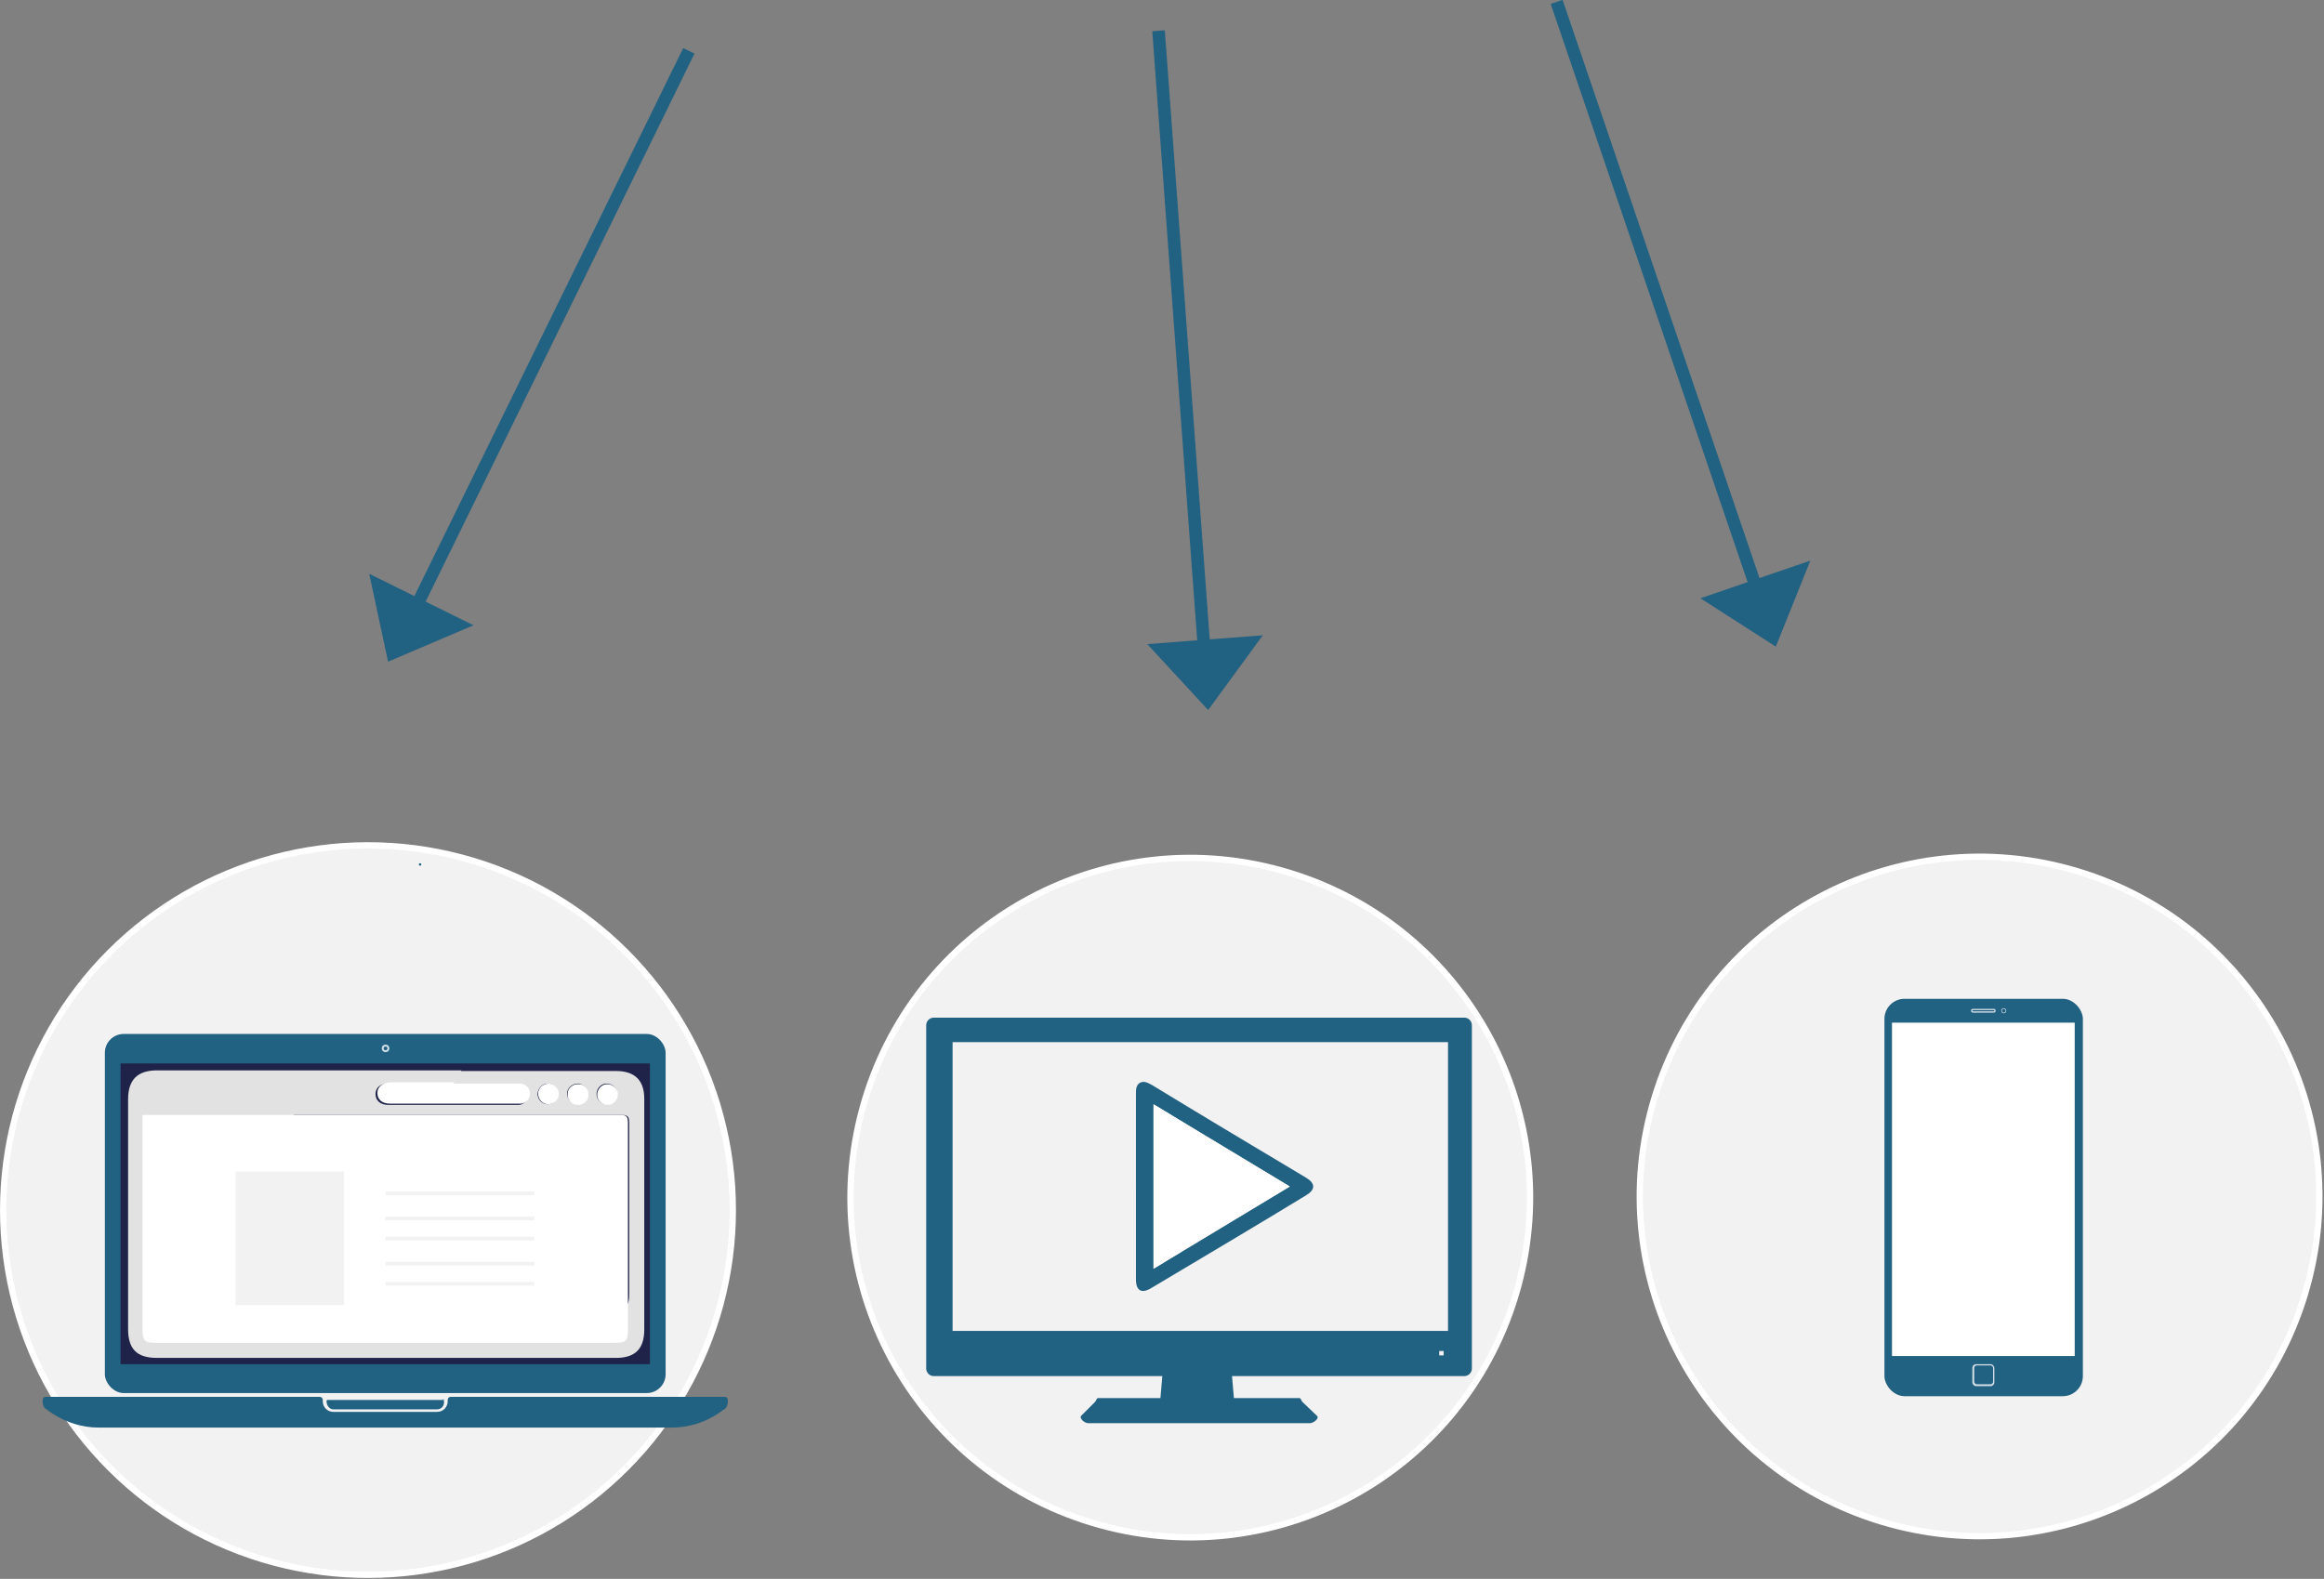 <?xml version="1.0" encoding="UTF-8"?><svg id="Layer_2" xmlns="http://www.w3.org/2000/svg" viewBox="0 0 370.1 251.5"><rect x="0" y="0" width="370.1" height="251.5" fill="#808080" stroke="none"/><defs><style>.cls-1,.cls-2{fill:#fff;}.cls-3{fill:#e2e2e2;}.cls-4{fill:#1f2349;}.cls-5,.cls-6{fill:#216182;}.cls-7{fill:#f2f2f2;stroke:#fff;}.cls-7,.cls-8{stroke-miterlimit:10;}.cls-8{fill:none;stroke:#216182;stroke-width:2px;}.cls-6{fill-rule:evenodd;}.cls-2{opacity:.8;}</style></defs><g id="system"><g><circle class="cls-7" cx="58.6" cy="192.9" r="58.1" transform="translate(-143 193.1) rotate(-73.2)"/><g><g><g><path class="cls-5" d="M115.4,222.5h-43.6c-.3,0-.5,.2-.5,.5v.2c0,.9-.7,1.7-1.7,1.7h-16.5c-.9,0-1.7-.7-1.7-1.7v-.2c0-.3-.2-.5-.5-.5H7.3c-.3,0-.5,.2-.5,.5v.4c0,.4,.2,.9,.6,1.1l1,.7c2.2,1.4,4.7,2.2,7.3,2.2H107c2.6,0,5.2-.8,7.3-2.2l1-.7c.4-.2,.6-.7,.6-1.1v-.4c0-.3-.2-.5-.5-.5Z"/><path class="cls-5" d="M70.6,223h-18.4c-.1,0-.2,0-.2,.2,0,.7,.5,1.3,1.1,1.3h16.5c.7,0,1.2-.6,1.1-1.3s-.1-.2-.2-.2Z"/></g><g><g><rect class="cls-5" x="16.7" y="164.7" width="89.3" height="57.2" rx="3" ry="3"/><rect class="cls-4" x="19.2" y="169.4" width="84.3" height="47.9"/></g><g><circle class="cls-2" cx="61.4" cy="167" r=".6"/><circle class="cls-5" cx="61.4" cy="167" r=".3"/></g></g></g><g><circle class="cls-2" cx="66.9" cy="137.7" r=".3"/><circle class="cls-5" cx="66.9" cy="137.7" r=".2"/></g></g><g id="Uuz952.tif"><g><path class="cls-3" d="M73.4,170.6c8.2,0,16.5,0,24.7,0,3,0,4.5,1.5,4.5,4.4,0,10.4,0,26.4,0,36.8,0,3.1-1.5,4.5-4.5,4.5-16.4,0-56.7,0-73.1,0-3.2,0-4.6-1.4-4.6-4.6,0-10.4,0-26.3,0-36.6,0-3.1,1.5-4.6,4.6-4.6,8.2,0,40.3,0,48.5,0Zm-26.6,7c0,.5,0,.9,0,1.3,0,9.1,0,18.1,0,27.2,0,1.9,.3,2.2,2.2,2.2,16.3,0,32.6,0,49,0,1.8,0,2.2-.3,2.2-2.1,0-9.1,0-18.2,0-27.3,0-1-.2-1.3-1.2-1.3-16.9,0-33.9,0-50.8,0-.4,0-.8,0-1.2,0Zm25.3-5c-3.4,0-6.8,0-10.2,0-1.3,0-2.1,.6-2.1,1.7,0,1,.8,1.7,2,1.7,.2,0,.3,0,.5,0,6.4,0,12.9,0,19.3,0,.4,0,.7,0,1.1,0,.8-.1,1.4-.8,1.4-1.6,0-.9-.6-1.5-1.5-1.6-.3,0-.6,0-1,0-3.2,0-6.4,0-9.7,0Zm24.6,3.3c.9,0,1.6-.8,1.6-1.7,0-.9-.8-1.6-1.7-1.6-.9,0-1.6,.8-1.6,1.7,0,.9,.8,1.6,1.7,1.6Zm-3.1-1.5c0-.9-.6-1.7-1.5-1.8-.9,0-1.7,.6-1.8,1.5,0,.9,.6,1.7,1.5,1.8,.9,0,1.7-.6,1.8-1.5Zm-4.7-.1c0-.9-.7-1.7-1.6-1.7-.9,0-1.6,.7-1.7,1.6,0,.9,.7,1.7,1.6,1.7,.9,0,1.7-.7,1.7-1.6Z"/><path class="cls-1" d="M22.9,177.6c.5,0,.8,0,1.2,0,16.9,0,57.8,0,74.7,0,1,0,1.2,.3,1.2,1.3,0,9.1,0,23.8,0,32.9,0,1.8-.3,2.1-2.2,2.1-16.3,0-56.6,0-72.9,0-1.9,0-2.2-.3-2.2-2.2,0-9.1,0-23.7,0-32.8,0-.4,0-.8,0-1.3Z"/><path class="cls-1" d="M72.2,172.6c3.2,0,6.4,0,9.7,0,.3,0,.6,0,1,0,.9,.1,1.5,.8,1.5,1.6,0,.8-.6,1.5-1.4,1.6-.3,0-.7,0-1.1,0-6.4,0-12.9,0-19.3,0-.2,0-.3,0-.5,0-1.3,0-2-.7-2-1.7,0-1,.8-1.6,2.1-1.7,3.4,0,6.8,0,10.2,0Z"/><path class="cls-1" d="M96.8,176c-.9,0-1.7-.7-1.7-1.6,0-.9,.7-1.7,1.6-1.7,.9,0,1.7,.7,1.7,1.6,0,.9-.7,1.7-1.6,1.7Z"/><path class="cls-1" d="M93.7,174.5c0,.9-.9,1.6-1.8,1.5-.9,0-1.6-.9-1.5-1.8,0-.9,.9-1.6,1.8-1.5,.9,0,1.6,.9,1.5,1.8Z"/><path class="cls-1" d="M89,174.3c0,.9-.8,1.6-1.7,1.6-.9,0-1.6-.8-1.6-1.7,0-.9,.8-1.6,1.7-1.6,.9,0,1.6,.8,1.6,1.7Z"/></g></g><rect class="cls-7" x="37" y="186.1" width="18.3" height="22.3"/><rect class="cls-7" x="60.9" y="193.3" width="24.7" height="1.6"/><rect class="cls-7" x="60.9" y="189.3" width="24.7" height="1.6"/><rect class="cls-7" x="60.9" y="196.5" width="24.7" height="1.6"/><rect class="cls-7" x="60.9" y="200.5" width="24.7" height="1.6"/><rect class="cls-7" x="60.9" y="203.7" width="24.7" height="1.6"/></g><g><circle class="cls-7" cx="189.6" cy="190.9" r="54.1" transform="translate(-48 317.1) rotate(-73.2)"/><path class="cls-6" d="M148.8,162.1h84.4c.7,0,1.2,.6,1.2,1.2v54.7c0,.7-.6,1.2-1.2,1.2h-37l.3,3.5h10.4c.3,0,.3,.4,.5,.6l2.3,2.2c.5,.4-.5,1.2-1.1,1.2h-35.3c-.6,0-1.5-.8-1.1-1.2l2.2-2.2c.2-.2,.2-.6,.5-.6h9.9l.3-3.5h-36.4c-.7,0-1.2-.6-1.2-1.2v-54.7c0-.7,.6-1.2,1.2-1.2h0Zm2.9,3.9v46h78.9v-46h-78.9Zm77.5,49.9h.7v-.7h-.7v.7h0Z"/><g id="qFJKwP.tif"><g><path class="cls-5" d="M180.9,189c0-4.9,0-9.9,0-14.8,0-.6,0-1.3,.6-1.7,.7-.4,1.3,0,1.9,.3,8.2,5,16.4,9.9,24.6,14.8,1.5,.9,1.5,1.9,0,2.8-8.2,5-16.5,9.9-24.7,14.8-1.5,.9-2.4,.4-2.4-1.4,0-5,0-9.9,0-14.9Zm24.5,0c-7.3-4.4-14.5-8.7-21.7-13.1v26.2c7.3-4.4,14.4-8.7,21.7-13.1Z"/><path class="cls-1" d="M205.4,189c-7.3,4.4-14.5,8.7-21.7,13.1v-26.2c7.3,4.4,14.4,8.7,21.7,13.1Z"/></g></g></g><circle class="cls-7" cx="315.5" cy="190.7" r="54.1" transform="translate(41.5 437.5) rotate(-73.2)"/><g><g><rect class="cls-5" x="300.1" y="159.1" width="31.6" height="63.3" rx="3.2" ry="3.2"/><rect class="cls-1" x="301.3" y="162.9" width="29.1" height="53.1"/></g><g><g><rect class="cls-2" x="314.1" y="217.3" width="3.5" height="3.5" rx=".6" ry=".6"/><rect class="cls-5" x="314.4" y="217.5" width="3" height="3" rx=".4" ry=".4"/></g><g><g><circle class="cls-2" cx="319.1" cy="161" r=".4"/><circle class="cls-5" cx="319.1" cy="161" r=".3"/></g><g><path class="cls-2" d="M317.5,160.7h-3.3c-.2,0-.3,.1-.3,.3s.1,.3,.3,.3h3.3c.2,0,.3-.1,.3-.3s-.1-.3-.3-.3Z"/><path class="cls-5" d="M317.5,160.9h-3.3c0,0-.1,0-.1,.1s0,.1,.1,.1h3.3c0,0,.1,0,.1-.1s0-.1-.1-.1Z"/></g></g></g></g></g><g id="arrow"><g><line class="cls-8" x1="109.7" y1="8.1" x2="66" y2="97.2"/><polyline class="cls-5" points="61.8 105.4 58.8 91.4 75.4 99.6"/></g><g><line class="cls-8" x1="247.9" y1=".3" x2="279.9" y2="94.3"/><polyline class="cls-5" points="282.8 103 270.8 95.3 288.3 89.3"/></g><g><line class="cls-8" x1="184.5" y1="4.9" x2="191.8" y2="103.9"/><polyline class="cls-5" points="192.4 113.1 182.7 102.6 201.1 101.2"/></g></g></svg>